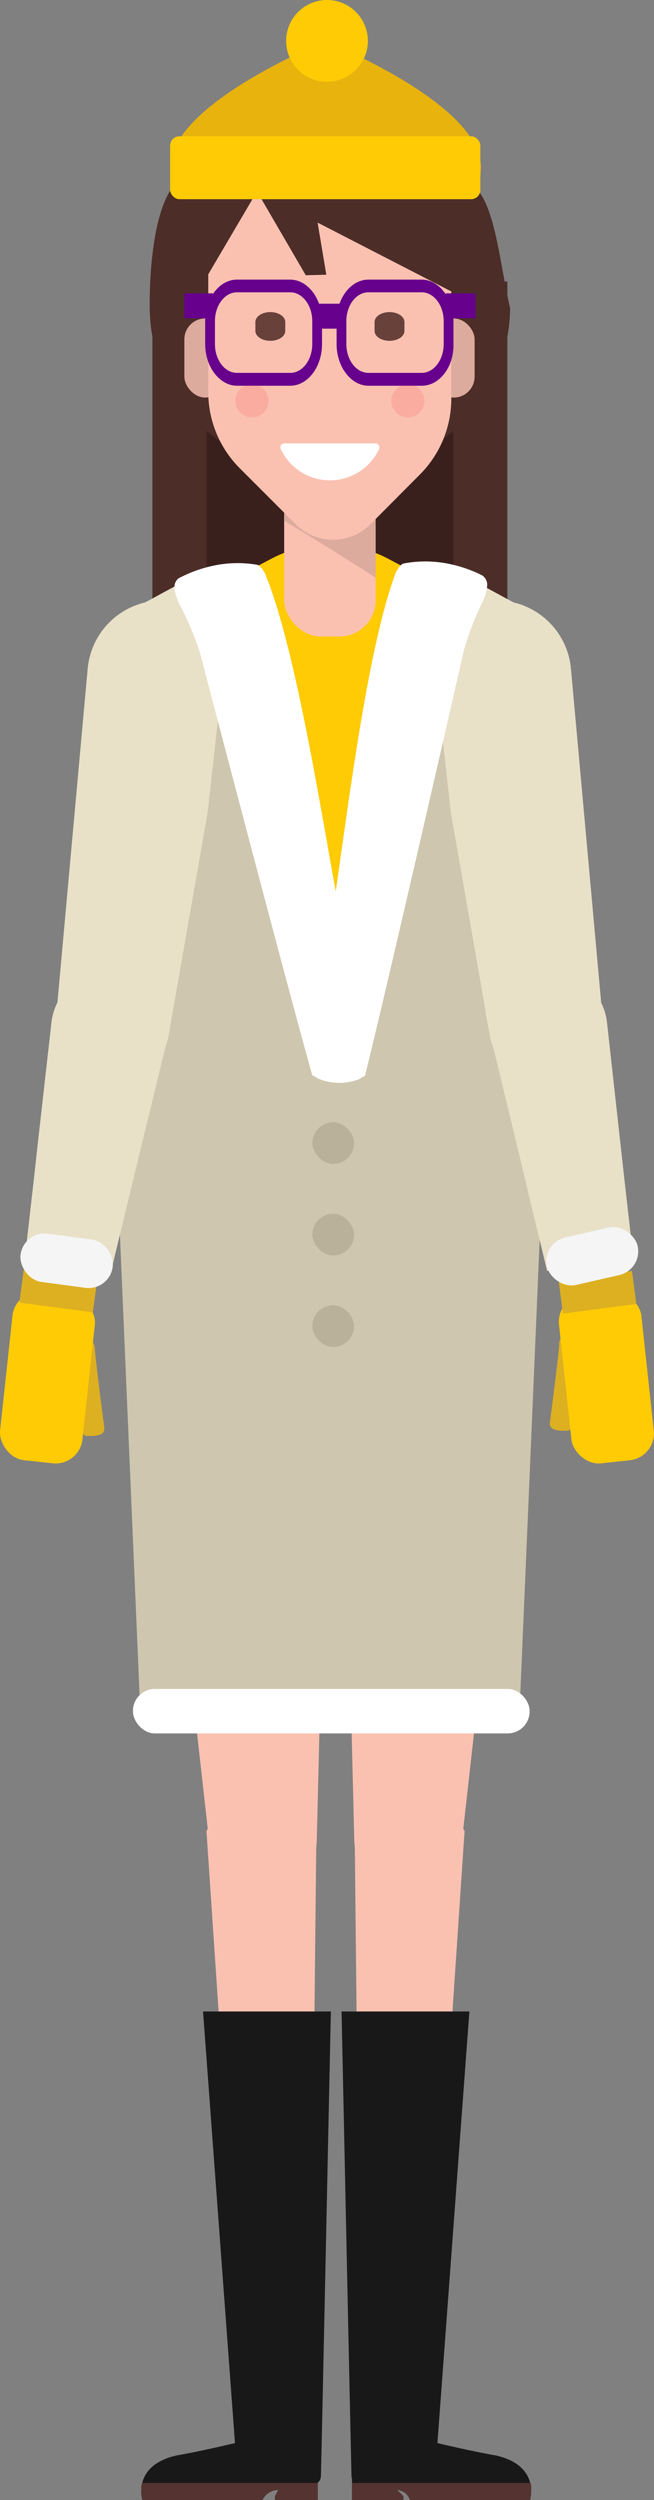 <svg xmlns="http://www.w3.org/2000/svg" xmlns:xlink="http://www.w3.org/1999/xlink" width="76.34" height="291.66" viewBox="0 0 76.34 291.66">
  <rect x="0" y="0" width="76.34" height="291.66" fill="#808080" stroke="none"/>
  <defs>
    <symbol id="7f6e3fa8-9669-4400-afad-5e35d4d03bca" data-name="New Symbol 8" viewBox="0 0 44.07 176.44">
      <path d="M3.76,10.51A18.79,18.79,0,0,0,.11,23.81L16,165.41a12.3,12.3,0,0,0,12.78,11h0a12.3,12.3,0,0,0,11.76-11.92L44.06,20.25a12.26,12.26,0,0,0-3.59-9.07L34.69,5.39a18.42,18.42,0,0,0-26.47.44L3.81,10.44Z" fill="#fac1b1"/>
    </symbol>
    <symbol id="56d33f34-f5f3-48e7-963d-0295b327751e" data-name="New Symbol 30" viewBox="0 0 23.76 141.6">
      <path d="M2.25,4.76,0,8.08.26,32.74,1.43,141.6h13.3L22.07,32.74l1.14-17,.55-8.13C19.2-.65,7.52-3.06,2.25,4.76Z" fill="#fac1b1"/>
    </symbol>
    <symbol id="371bbbaa-6b84-4ac1-a204-6b51dd2114ed" data-name="New Symbol 197" viewBox="0 0 49.42 99.31">
      <path d="M48.43,17.48,37.37,43.71,16.08,94.19A8.37,8.37,0,0,1,.37,88.48L16.5,36,24.85,8.79A12.58,12.58,0,0,1,39.75.34a13,13,0,0,1,2.78,1l.22.11A12.57,12.57,0,0,1,48.43,17.48Z" fill="#78cdd0"/>
    </symbol>
    <symbol id="ae533846-e8cb-4a11-a6bb-d8adc809fdd4" data-name="New Symbol 162" viewBox="0 0 39.78 79.65">
      <g>
        <path d="M.21,74.12a4.22,4.22,0,0,0,2.66,5.31,4.12,4.12,0,0,0,1.33.22A4.21,4.21,0,0,0,8,77.25l9.16-19.18L7,53.78Z" fill="#fac1b1"/>
        <path d="M33.39.32A8.55,8.55,0,0,0,31.06,0a8.73,8.73,0,0,0-8.27,6L13.41,34.29l-2.36,7.13L7,53.78l10.21,4.29L23,45.77l3.43-7.19L38.92,12.47A8.71,8.71,0,0,0,33.39.32Z" fill="#78cdd0"/>
      </g>
    </symbol>
    <symbol id="23889581-4b77-4b31-bab1-828314978198" data-name="New Symbol 23" viewBox="0 0 3.26 4.72">
      <path d="M1.63,4.72h0A1.63,1.63,0,0,1,0,3.09V1.63A1.63,1.63,0,0,1,1.63,0h0A1.63,1.63,0,0,1,3.26,1.63V3.09A1.63,1.63,0,0,1,1.63,4.72Z" fill="#67413a"/>
    </symbol>
  </defs>
  <title>main-anna-char</title>
  <g id="43f58b4f-4b20-4bbf-9a27-eb437b42371c" data-name="Layer 2">
    <g id="a6205147-6e1d-4c54-b04d-9b3bf979bf70" data-name="Layer 1">
      <g>
        <g>
          <path d="M40.74,10.74a1.78,1.78,0,0,1-2.35-2l-1.11,0a1.82,1.82,0,0,1-1.55.81L34,9.64a11.44,11.44,0,0,0-2.26.35,2,2,0,0,1-.37.4,5.68,5.68,0,0,1-2.51,1.45V46A2.86,2.86,0,0,1,26,48.85a2.38,2.38,0,0,1-2.38-2.38V46a2.38,2.38,0,1,0-4.75,0,11.4,11.4,0,0,0,11.4,11.4A12.82,12.82,0,0,0,43.06,44.57V15.11a45,45,0,0,1,1.22-5.45C43.1,10,41.91,10.35,40.74,10.74Z" fill="#543330"/>
          <g>
            <path d="M17.8,32.84H59.22a0,0,0,0,1,0,0V70a5,5,0,0,1-5,5H22.79a5,5,0,0,1-5-5V32.84A0,0,0,0,1,17.8,32.84Z" fill="#4c2d28"/>
            <rect x="24.11" y="40.13" width="28.8" height="34.9" fill="#3a201d"/>
          </g>
          <g>
            <use id="4370bad4-af9d-43fe-88a6-54a22bf9eebc" data-name="New Symbol 8" width="44.07" height="176.45" transform="matrix(-0.51, 0, 0, 0.51, 62.03, 130.84)" xlink:href="#7f6e3fa8-9669-4400-afad-5e35d4d03bca"/>
            <use id="a117b3db-ef3c-4a05-838f-dce2a00df651" data-name="New Symbol 30" width="23.76" height="141.6" transform="translate(41.4 209.5) scale(0.54)" xlink:href="#56d33f34-f5f3-48e7-963d-0295b327751e"/>
          </g>
          <use id="429a841d-9500-4639-bb6e-db11a8699380" data-name="New Symbol 8" width="44.07" height="176.45" transform="translate(16.3 130.84) scale(0.51)" xlink:href="#7f6e3fa8-9669-4400-afad-5e35d4d03bca"/>
          <use width="23.76" height="141.6" transform="matrix(-0.54, 0, 0, 0.54, 36.93, 209.5)" xlink:href="#56d33f34-f5f3-48e7-963d-0295b327751e"/>
          <g>
            <path d="M4.5,154.94a2.11,2.11,0,0,0,1.84,2.31,2.08,2.08,0,0,0,2.26-1.58l2.49-10.25-5.4-1Z" fill="#fac1b1"/>
            <g>
              <use id="2d1e669b-ddee-4191-9662-b79a385e2609" data-name="New Symbol 197" width="49.42" height="99.31" transform="matrix(-0.49, -0.1, -0.1, 0.49, 77.26, 76.41)" xlink:href="#371bbbaa-6b84-4ac1-a204-6b51dd2114ed"/>
              <use id="020dfd5a-8f28-46cf-b3b6-5efcf3ba6bfd" data-name="New Symbol 162" width="39.78" height="79.65" transform="matrix(-0.49, -0.1, -0.1, 0.49, 80.2, 118.99)" xlink:href="#ae533846-e8cb-4a11-a6bb-d8adc809fdd4"/>
            </g>
          </g>
          <rect x="15.32" y="132.1" width="46.38" height="17.86" rx="8.64" ry="8.64" fill="#c0eec2"/>
          <path d="M16.19,136H60.82l0-59.37a4.33,4.33,0,0,0-2.26-4.41l-13.26-7a14.61,14.61,0,0,0-13.69,0l-13.26,7a4.32,4.32,0,0,0-2.25,4.41Z" fill="#cec6ae"/>
          <path d="M57.6,118.08l-19.09.57-19.1-.57-2,4.25a38.52,38.52,0,0,0-3.56,18.24l2.55,59.69H60.62l2.55-59.69a38.64,38.64,0,0,0-3.56-18.24Z" fill="#cec6ae"/>
          <rect x="15.52" y="197.03" width="46.3" height="5.19" rx="2.56" ry="2.56" fill="#fff"/>
          <path d="M27.37,77.64a5.71,5.71,0,0,1,2.74,4.83c0,1.69.09,3.38.21,5.07,2.31,9.16,3.71,18.55,5.23,28,.26,1.6.55,3.2.84,4.8.35.51.7,1,1,1.51a83.26,83.26,0,0,0,5.2-8.65c.67-1.23,1.39-2.47,2.15-3.71.05-.36.11-.72.17-1.08.82-4.8,3.11-9.17,3.59-14s.81-9.72,1.67-14.53c0-.12.06-.23.09-.35.18-3.34.51-7.49,2-10.65l-6.92-3.68a14.61,14.61,0,0,0-13.69,0L24,69.22A90.44,90.44,0,0,1,27.37,77.64Z" fill="#fecb05"/>
          <path d="M55.87,22.32v-.16l-.11,0c-1.47-.68-2.23-2.39-3.52-3.39a25.05,25.05,0,0,1-4.06-4.42,17.34,17.34,0,0,0-5.25-4.73A28.28,28.28,0,0,1,40.38,8l-.26,2c-10.41,0-15.27,7.9-19.1,10.9s-3.54,15-3.54,15A19,19,0,0,0,36.4,54.84h4.21A19,19,0,0,0,59.54,35.92C58.41,31.16,57.91,24.9,55.87,22.32Z" fill="#4c2d28"/>
          <g id="e7de1103-f507-43df-98e8-57edef89a5aa" data-name="&lt;Group&gt;">
            <rect x="33.17" y="52.66" width="10.68" height="21.6" rx="4.25" ry="4.25" fill="#fac1b1"/>
            <path d="M43.85,57.39v10c-2.81-1.8-7.47-4.74-10.68-6.62V57.39a4.26,4.26,0,0,1,4.25-4.24H39.6A4.26,4.26,0,0,1,43.85,57.39Z" fill="#ddaa9e"/>
          </g>
          <g>
            <rect x="50.52" y="37.15" width="4.88" height="9.23" rx="2.44" ry="2.44" fill="#ddaa9e"/>
            <rect x="21.52" y="37.15" width="4.88" height="9.23" rx="2.44" ry="2.44" fill="#ddaa9e"/>
            <path d="M24.31,32V45.76A12.57,12.57,0,0,0,28,54.64l6.51,6.51a6.17,6.17,0,0,0,8.74,0L49,55.37a12.55,12.55,0,0,0,3.68-8.89V34L30,22.33Z" fill="#fac1b1"/>
          </g>
          <path d="M33.15,51.73a.47.47,0,0,0-.36.7,6.34,6.34,0,0,0,11.44,0,.48.48,0,0,0-.36-.7Z" fill="#fff"/>
          <use id="5a3d4545-0e46-4901-8398-49feeeee8622" data-name="New Symbol 23" width="3.26" height="4.72" transform="translate(29.81 36.41) scale(1.07 0.71)" xlink:href="#23889581-4b77-4b31-bab1-828314978198"/>
          <use id="8bbf7aa1-77a9-4230-b442-c39a16ac4520" data-name="New Symbol 23" width="3.26" height="4.72" transform="matrix(-1.07, 0, 0, 0.71, 47.21, 36.41)" xlink:href="#23889581-4b77-4b31-bab1-828314978198"/>
          <g>
            <circle cx="29.41" cy="46.76" r="1.94" fill="#fc8883" opacity="0.36"/>
            <g id="9ddcf121-ee26-4d50-b70e-5f04a3d2a549" data-name="&lt;Group&gt;">
              <circle cx="47.61" cy="46.76" r="1.94" fill="#fc8883" opacity="0.36"/>
            </g>
          </g>
          <g>
            <path d="M33.88,45H27.66c-2,0-3.71-2.18-3.71-4.85V37.46c0-2.67,1.67-4.84,3.71-4.84h6.22c2,0,3.71,2.17,3.71,4.84v2.68C37.59,42.81,35.92,45,33.88,45ZM27.66,34.1c-1.42,0-2.57,1.51-2.57,3.36v2.68c0,1.86,1.15,3.36,2.57,3.36h6.22c1.42,0,2.57-1.5,2.57-3.36V37.46c0-1.85-1.15-3.36-2.57-3.36Z" fill="#67008d"/>
            <rect x="36.75" y="35.43" width="3.32" height="2.91" fill="#67008d"/>
            <g>
              <rect x="52.03" y="34.22" width="3.47" height="2.91" fill="#67008d"/>
              <rect x="21.52" y="34.22" width="3.33" height="2.91" fill="#67008d"/>
            </g>
            <g id="5162281b-733f-4c1f-b7cf-4372fc72405f" data-name="&lt;Group&gt;">
              <path d="M49.25,45H43c-2,0-3.71-2.18-3.71-4.85V37.46c0-2.67,1.67-4.84,3.71-4.84h6.22c2,0,3.71,2.17,3.71,4.84v2.68C53,42.81,51.29,45,49.25,45ZM43,34.1c-1.42,0-2.57,1.51-2.57,3.36v2.68c0,1.86,1.15,3.36,2.57,3.36h6.22c1.42,0,2.57-1.5,2.57-3.36V37.46c0-1.85-1.15-3.36-2.57-3.36Z" fill="#67008d"/>
            </g>
          </g>
          <polygon points="38.09 32.05 35.69 32.11 25.34 14.32 35.17 14.58 38.09 32.05" fill="#4c2d28"/>
          <g>
            <path d="M39.87,234.66H54.79l-4,54s-9.68,3-9.76.22S39.87,234.66,39.87,234.66Z" fill="#181819"/>
            <path d="M57.87,286.45c-5-.87-12.79-2.92-12.79-2.92l-2.74,2.13h-.52l-.73,1.47v4.53h6v-.46l-.73-.72a1.71,1.71,0,0,1,1.5,1.18h14S63.15,287.65,57.87,286.45Z" fill="#181819"/>
            <path d="M41.09,289.66v2h6v-.46l-.73-.72a1.71,1.71,0,0,1,1.5,1.18h14s.34-2,0-2Z" fill="#543330"/>
          </g>
          <g>
            <path d="M38.62,234.66H23.7l4,54s9.68,3,9.76.22S38.62,234.66,38.62,234.66Z" fill="#181819"/>
            <path d="M20.62,286.45c5-.87,12.79-2.92,12.79-2.92l2.74,2.13h.52l.42,1.47v4.53h-5v-.46l.39-.72a2.05,2.05,0,0,0-1.85,1.18h-14S15.34,287.65,20.62,286.45Z" fill="#181819"/>
            <path d="M37.09,289.66v2h-5v-.46l.39-.72a2.05,2.05,0,0,0-1.85,1.18h-14s-.34-2,.05-2Z" fill="#543330"/>
          </g>
          <path d="M23.54,78.44l-1.78,16-4.57,26.08A4.15,4.15,0,0,1,9,119.32l2.46-27.14,1.27-14a6.25,6.25,0,0,1,4.93-5.5c.46-.09,5.43-3.06,5.92-2.93,0,0,1.6,3.05,1.6,3.05C28.26,73.65,24.16,75.27,23.54,78.44Z" fill="#e8e1c8" stroke="#e8e1c8" stroke-miterlimit="10" stroke-width="5"/>
          <path d="M13.06,115.73a4.55,4.55,0,0,0-1.17.08,4.34,4.34,0,0,0-3.4,3.75l-1.66,14.7L6.42,138l-.73,6.42,5.4,1,1.59-6.57.93-3.84L17,121.06A4.31,4.31,0,0,0,13.06,115.73Z" fill="#e8e1c8" stroke="#e8e1c8" stroke-miterlimit="10" stroke-width="5"/>
          <path d="M53.32,78.44l1.78,16,4.57,26.08a4.15,4.15,0,0,0,8.21-1.16L65.42,92.18l-1.27-14a6.25,6.25,0,0,0-4.92-5.5c-.47-.09-5.43-3.06-5.92-2.93,0,0-1.61,3.05-1.61,3.05C48.6,73.65,52.7,75.27,53.32,78.44Z" fill="#e8e1c8" stroke="#e8e1c8" stroke-miterlimit="10" stroke-width="5"/>
          <path d="M63.81,115.73a4.44,4.44,0,0,1,1.16.08,4.33,4.33,0,0,1,3.4,3.75L70,134.26l.41,3.7.73,6.42-5.4,1-1.59-6.57L63.25,135l-3.37-13.95A4.32,4.32,0,0,1,63.81,115.73Z" fill="#e8e1c8" stroke="#e8e1c8" stroke-miterlimit="10" stroke-width="5"/>
          <path d="M56.26,67.11a15.68,15.68,0,0,0-4-1.36,13.61,13.61,0,0,0-5.21,0c-.44.2-.86,1.07-.86,1.07-3.21,8.52-5.47,26.63-7,37.17-1.92-10.48-4.77-28.63-8.26-37.1,0,0-.45-.86-.9-1a13.63,13.63,0,0,0-5.21.12,15.78,15.78,0,0,0-4,1.47,1.32,1.32,0,0,0-.45,1.15,5.63,5.63,0,0,0,.61,1.92,34.94,34.94,0,0,1,2.36,5.58c2.49,9.53,10.37,39.56,13.11,49.31.39.2.78.41.59.35a6.43,6.43,0,0,0,5,.06c-.19.07.2-.16.57-.36,2.43-9.82,9.35-40,11.54-49.64a35.58,35.58,0,0,1,2.17-5.64,5.23,5.23,0,0,0,.55-1.93A1.31,1.31,0,0,0,56.26,67.11Z" fill="#fff"/>
          <rect x="36.46" y="130.92" width="4.87" height="4.87" rx="2.44" ry="2.44" fill="#bab19b"/>
          <rect x="36.46" y="141.59" width="4.87" height="4.87" rx="2.44" ry="2.44" fill="#bab19b"/>
          <rect x="36.46" y="152.27" width="4.87" height="4.87" rx="2.44" ry="2.44" fill="#bab19b"/>
        </g>
        <g>
          <path d="M39.78,23.06c5.24,0,10.47-.09,15.7,0a10.3,10.3,0,0,0,.65-3.57C56.13,12.05,38,4.82,38,4.82S19.89,12.05,19.89,19.5a10.32,10.32,0,0,0,.34,2.61C26.76,22.26,33.24,23,39.78,23.06Z" fill="#e8b30c"/>
          <rect x="19.86" y="15.9" width="36.21" height="7.34" rx="1.08" ry="1.08" fill="#fecb05"/>
          <circle cx="38.17" cy="4.77" r="4.77" fill="#fecb05"/>
        </g>
        <g>
          <path d="M10,167.51s.09,0,.28,0a3.32,3.32,0,0,0,.63,0,2.42,2.42,0,0,0,.9-.21.72.72,0,0,0,.38-.6s-1-7.62-1.11-9.28a1.39,1.39,0,0,0-1.65-1.39,7.66,7.66,0,0,0-2,.35c-.32.23-1,1.23-.41,3.53s1.7,6.42,1.7,6.42A4.77,4.77,0,0,0,10,167.51Z" fill="#ddb022"/>
          <rect x="0.71" y="150.83" width="9.67" height="19.76" rx="3.15" ry="3.15" transform="translate(17.3 0.33) rotate(6.17)" fill="#fecb05"/>
          <rect x="2.49" y="148.66" width="8.65" height="3.89" transform="translate(19.76 0.4) rotate(7.52)" fill="#ddb022"/>
        </g>
        <g>
          <path d="M66.35,166.9s-.08,0-.27,0a3.32,3.32,0,0,1-.63,0,2.42,2.42,0,0,1-.9-.21.72.72,0,0,1-.38-.6s1-7.62,1.11-9.28a1.38,1.38,0,0,1,1.65-1.39,7.66,7.66,0,0,1,2,.35c.32.23,1,1.23.41,3.53s-1.7,6.42-1.7,6.42A4.71,4.71,0,0,1,66.35,166.9Z" fill="#ddb022"/>
          <rect x="65.95" y="150.83" width="9.67" height="19.76" rx="3.15" ry="3.15" transform="translate(158.43 312.88) rotate(173.83)" fill="#fecb05"/>
          <rect x="65.19" y="148.66" width="8.65" height="3.89" transform="matrix(-0.99, 0.13, -0.13, -0.99, 158.14, 290.82)" fill="#ddb022"/>
        </g>
        <rect x="63.7" y="143.72" width="10.85" height="5.68" rx="2.84" ry="2.84" transform="translate(-30.94 19.11) rotate(-12.89)" fill="#f5f5f5"/>
        <rect x="2.36" y="144.24" width="10.85" height="5.68" rx="2.84" ry="2.84" transform="translate(19.59 0.27) rotate(7.63)" fill="#f5f5f5"/>
      </g>
    </g>
  </g>
</svg>
